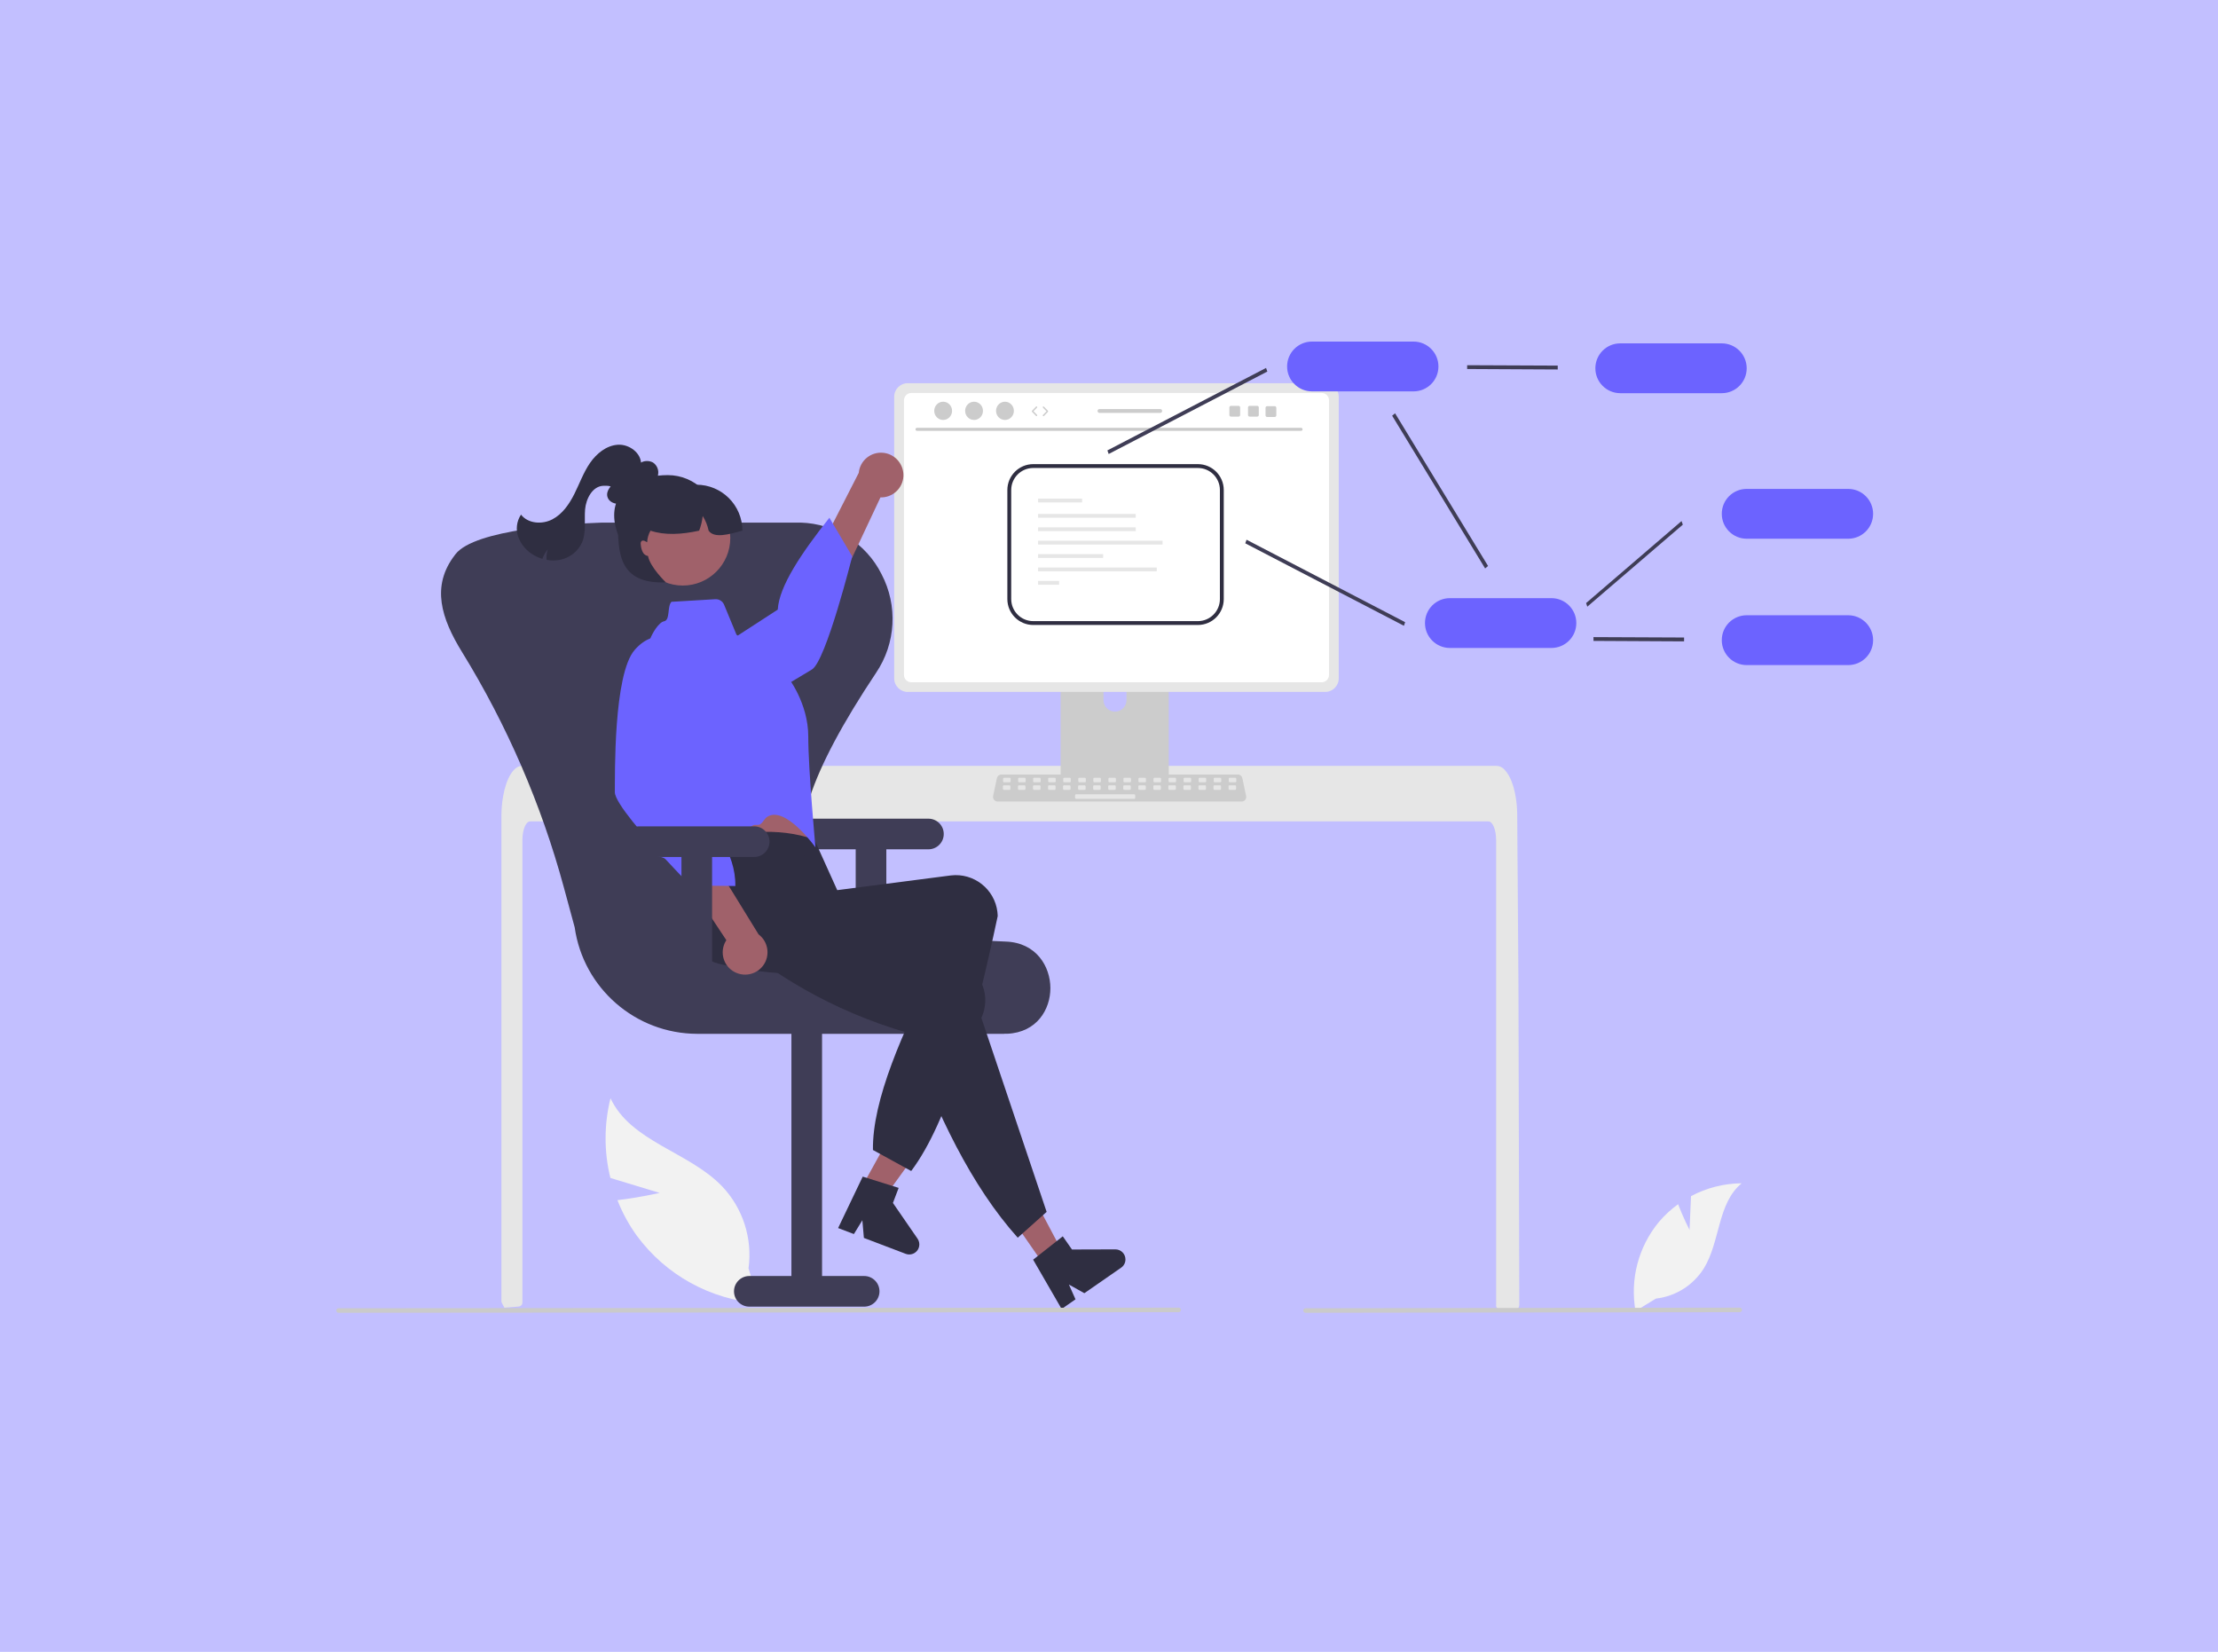 <?xml version="1.0" encoding="UTF-8"?><svg id="Layer_1" xmlns="http://www.w3.org/2000/svg" viewBox="0 0 333 248"><defs><style>.cls-1{fill:#a0616a;}.cls-1,.cls-2,.cls-3,.cls-4,.cls-5,.cls-6,.cls-7,.cls-8,.cls-9,.cls-10{stroke-width:0px;}.cls-2{fill:#e6e6e6;}.cls-3{fill:#c2bfff;}.cls-4{fill:#ccc;}.cls-5{fill:#6c63ff;}.cls-6{fill:#fff;}.cls-7{fill:#3f3d56;}.cls-8{fill:#cacaca;}.cls-9{fill:#f2f2f2;}.cls-10{fill:#2f2e41;}</style></defs><rect class="cls-3" width="333" height="248"/><path class="cls-9" d="m253.66,184.63l.22-5.05c2.34-1.25,4.96-1.91,7.61-1.93-3.66,2.99-3.2,8.75-5.68,12.77-1.59,2.53-4.23,4.2-7.2,4.54l-3.06,1.87c-.85-4.74.42-9.61,3.47-13.33.86-1.02,1.84-1.93,2.92-2.71.73,1.93,1.71,3.84,1.71,3.84Z"/><path class="cls-9" d="m99.02,179.09l-7.38-2.24c-.97-3.93-.96-8.04.02-11.97,3.04,6.53,11.73,8.02,16.73,13.2,3.14,3.29,4.61,7.84,3.99,12.35l1.62,5.23c-7.32-.53-14.04-4.23-18.39-10.14-1.19-1.65-2.17-3.44-2.91-5.34,3.13-.36,6.32-1.08,6.32-1.08Z"/><path class="cls-2" d="m228.08,196c0,.15-.06.3-.17.41-.11.11-.25.17-.41.17h-2.31c-.32,0-.57-.25-.57-.57v-69.9c0-1.54-.52-2.79-1.15-2.79H79.59c-.64,0-1.15,1.25-1.16,2.79v69.47c0,.3-.23.54-.52.57-.47.05-.93.09-1.39.12-.01,0-.02,0-.03,0-.25.02-.51.04-.76.06h0c-.13-.24-.26-.48-.39-.73-.04-.08-.06-.17-.06-.27v-72.86c0-.43.02-.85.05-1.28.04-.58.11-1.16.22-1.73.49-2.67,1.58-4.48,2.83-4.48h146.32c.18,0,.36.04.53.11.25.11.47.26.65.46.25.26.47.56.64.88.62,1.08,1.05,2.7,1.21,4.58,0,.02,0,.03,0,.05.04.47.06.94.06,1.41l.04,6.16.03,3.67.08,11.53.03,4.09.13,48.06Z"/><path class="cls-4" d="m174.68,93.68h-14.66c-.43,0-.78.35-.78.78v23.16h16.23v-23.16c0-.43-.35-.78-.78-.78h0Zm-7.28,13.16c-.95,0-1.73-.78-1.73-1.73v-2.67c0-.96.78-1.73,1.73-1.73s1.73.78,1.73,1.73v2.67c0,.95-.78,1.73-1.73,1.73Z"/><path class="cls-7" d="m159.19,116.89v2.23c0,.24.2.44.44.44h15.45c.24,0,.44-.2.44-.44v-2.23h-16.33Z"/><path class="cls-2" d="m198.96,57.53h-62.68c-1.12,0-2.03.91-2.03,2.03v42.29c0,1.12.91,2.03,2.03,2.03h62.68c1.12,0,2.03-.91,2.03-2.03v-42.29c0-1.12-.91-2.03-2.03-2.03Z"/><path class="cls-6" d="m198.44,59h-61.63c-.6,0-1.09.49-1.09,1.09v41.25c0,.6.49,1.09,1.09,1.09h61.63c.6,0,1.09-.49,1.09-1.09v-41.25c0-.6-.49-1.09-1.09-1.09Z"/><path class="cls-4" d="m186.43,120.33h-36.67c-.37,0-.67-.3-.67-.67,0-.05,0-.09.01-.14l.57-2.7c.07-.31.34-.53.66-.54h35.53c.32,0,.59.22.66.54l.57,2.7c.08.36-.16.72-.52.8-.05,0-.09.01-.14.01Z"/><rect class="cls-2" x="150.6" y="116.77" width="1.13" height=".68" rx=".14" ry=".14"/><rect class="cls-2" x="152.86" y="116.77" width="1.13" height=".68" rx=".14" ry=".14"/><rect class="cls-2" x="155.11" y="116.77" width="1.13" height=".68" rx=".14" ry=".14"/><rect class="cls-2" x="157.37" y="116.77" width="1.13" height=".68" rx=".14" ry=".14"/><rect class="cls-2" x="159.63" y="116.77" width="1.13" height=".68" rx=".14" ry=".14"/><rect class="cls-2" x="161.89" y="116.77" width="1.13" height=".68" rx=".14" ry=".14"/><rect class="cls-2" x="164.15" y="116.77" width="1.13" height=".68" rx=".14" ry=".14"/><rect class="cls-2" x="166.41" y="116.77" width="1.13" height=".68" rx=".14" ry=".14"/><rect class="cls-2" x="168.67" y="116.77" width="1.13" height=".68" rx=".14" ry=".14"/><rect class="cls-2" x="170.92" y="116.77" width="1.13" height=".68" rx=".14" ry=".14"/><rect class="cls-2" x="173.18" y="116.77" width="1.13" height=".68" rx=".14" ry=".14"/><rect class="cls-2" x="175.44" y="116.77" width="1.13" height=".68" rx=".14" ry=".14"/><rect class="cls-2" x="177.7" y="116.77" width="1.13" height=".68" rx=".14" ry=".14"/><rect class="cls-2" x="179.96" y="116.77" width="1.13" height=".68" rx=".14" ry=".14"/><rect class="cls-2" x="182.22" y="116.77" width="1.13" height=".68" rx=".14" ry=".14"/><rect class="cls-2" x="184.48" y="116.77" width="1.13" height=".68" rx=".14" ry=".14"/><rect class="cls-2" x="150.57" y="117.9" width="1.13" height=".68" rx=".14" ry=".14"/><rect class="cls-2" x="152.83" y="117.9" width="1.13" height=".68" rx=".14" ry=".14"/><rect class="cls-2" x="155.09" y="117.9" width="1.13" height=".68" rx=".14" ry=".14"/><rect class="cls-2" x="157.35" y="117.9" width="1.13" height=".68" rx=".14" ry=".14"/><rect class="cls-2" x="159.6" y="117.9" width="1.13" height=".68" rx=".14" ry=".14"/><rect class="cls-2" x="161.86" y="117.9" width="1.13" height=".68" rx=".14" ry=".14"/><rect class="cls-2" x="164.12" y="117.9" width="1.13" height=".68" rx=".14" ry=".14"/><rect class="cls-2" x="166.38" y="117.9" width="1.13" height=".68" rx=".14" ry=".14"/><rect class="cls-2" x="168.64" y="117.9" width="1.13" height=".68" rx=".14" ry=".14"/><rect class="cls-2" x="170.9" y="117.9" width="1.13" height=".68" rx=".14" ry=".14"/><rect class="cls-2" x="173.16" y="117.9" width="1.13" height=".68" rx=".14" ry=".14"/><rect class="cls-2" x="175.41" y="117.9" width="1.13" height=".68" rx=".14" ry=".14"/><rect class="cls-2" x="177.67" y="117.9" width="1.13" height=".68" rx=".14" ry=".14"/><rect class="cls-2" x="179.93" y="117.9" width="1.13" height=".68" rx=".14" ry=".14"/><rect class="cls-2" x="182.19" y="117.9" width="1.13" height=".68" rx=".14" ry=".14"/><rect class="cls-2" x="184.45" y="117.9" width="1.13" height=".68" rx=".14" ry=".14"/><rect class="cls-2" x="161.41" y="119.25" width="9.03" height=".68" rx=".14" ry=".14"/><path class="cls-8" d="m195.34,64.68h-57.67c-.13,0-.23-.11-.22-.23,0-.12.1-.22.22-.22h57.67c.13,0,.23.11.22.23,0,.12-.1.22-.22.22Z"/><ellipse class="cls-4" cx="141.6" cy="61.68" rx="1.34" ry="1.37"/><ellipse class="cls-4" cx="146.24" cy="61.68" rx="1.34" ry="1.37"/><ellipse class="cls-4" cx="150.88" cy="61.68" rx="1.34" ry="1.37"/><polygon class="cls-7" points="166.45 68.16 166.26 67.62 190.08 55.24 190.27 55.78 166.45 68.16"/><polygon class="cls-7" points="238.31 91.08 238.13 90.54 252.46 78.23 252.65 78.77 238.31 91.08"/><polygon class="cls-7" points="210.78 93.95 186.96 81.57 187.15 81.03 210.96 93.41 210.78 93.95"/><polygon class="cls-7" points="222.97 85.34 209.01 62.41 209.45 62.05 223.41 84.97 222.97 85.34"/><polygon class="cls-7" points="233.87 55.47 220.27 55.4 220.27 54.83 233.87 54.89 233.87 55.47"/><path class="cls-5" d="m258.5,59.03h-15.24c-2.06,0-3.74-1.67-3.74-3.74s1.67-3.74,3.74-3.74h15.24c2.06,0,3.74,1.67,3.74,3.74s-1.67,3.74-3.74,3.74h0Z"/><path class="cls-5" d="m277.48,80.88h-15.24c-2.06,0-3.74-1.67-3.74-3.74s1.67-3.74,3.74-3.74h15.24c2.06,0,3.74,1.67,3.74,3.74s-1.67,3.74-3.74,3.74Z"/><polygon class="cls-7" points="252.84 96.29 239.24 96.22 239.24 95.65 252.84 95.71 252.84 96.29"/><path class="cls-5" d="m277.48,99.85h-15.24c-2.06,0-3.74-1.67-3.74-3.74s1.67-3.74,3.74-3.74h15.24c2.06,0,3.74,1.67,3.74,3.74s-1.67,3.74-3.74,3.74Z"/><path class="cls-5" d="m232.92,97.28h-15.24c-2.06,0-3.74-1.67-3.74-3.74s1.67-3.74,3.74-3.74h15.24c2.06,0,3.74,1.67,3.74,3.74s-1.67,3.74-3.74,3.74Z"/><path class="cls-5" d="m212.22,58.76h-15.24c-2.06,0-3.74-1.67-3.74-3.74s1.67-3.74,3.74-3.74h15.24c2.06,0,3.74,1.67,3.74,3.74s-1.67,3.74-3.74,3.74Z"/><path class="cls-7" d="m139.4,122.91h-17.25c-1.27,0-2.3,1.03-2.3,2.3s1.03,2.3,2.3,2.3h6.32v17.82h4.6v-17.82h6.32c1.27,0,2.3-1.03,2.3-2.3s-1.03-2.3-2.3-2.3h0Z"/><path class="cls-7" d="m150.78,155.21h-46.13c-9.24-.03-17.07-6.84-18.37-15.99l-1.63-6.01c-3.38-12.45-8.53-24.35-15.29-35.33-3.09-5.02-4.68-9.87-1.07-14.55.03-.04.06-.08.09-.12,2.9-3.77,17.32-4.59,22.02-4.75.19,0,.37,0,.56,0h28.69c.19,0,.37,0,.56,0,5.16.15,9.83,3.12,12.14,7.74,2.47,4.71,2.16,10.4-.82,14.81-10.08,15.14-13.17,24.64-10.01,30.78,3.06,5.95,12.42,8.99,29.48,9.57,4.58.16,6.69,3.73,6.7,6.98.01,3.17-2.01,6.66-6.48,6.86-.15,0-.29,0-.44,0Z"/><path class="cls-7" d="m112.49,196.17h17.25c1.27,0,2.3-1.03,2.3-2.3s-1.03-2.3-2.3-2.3h-6.32v-38.81h-4.6v38.81h-6.32c-1.27,0-2.3,1.03-2.3,2.3s1.03,2.3,2.3,2.3Z"/><polygon class="cls-1" points="128.1 180.53 131.07 182.14 138.93 171.26 134.55 168.88 128.1 180.53"/><path class="cls-10" d="m129.53,176.65l5.39,1.69-.86,2.26,3.7,5.37c.47.69.3,1.63-.39,2.1-.41.28-.93.34-1.39.17l-6.28-2.39-.23-2.65-1.27,2.07-2.37-.9,3.7-7.73Z"/><path class="cls-1" d="m135.6,70.85c.27,1.82-1,3.52-2.82,3.79-.19.03-.39.04-.59.03l-11.46,24.38-3.59-5.01,11.79-23.05c.18-1.85,1.82-3.19,3.67-3.01,1.54.15,2.78,1.34,3,2.88h0Z"/><path class="cls-5" d="m97.59,103.98s-.31,4.26,4.51,5.09c4.82.84,17.69-7.31,19.8-8.56,2.11-1.25,6.05-16.98,6.05-16.98l-3.43-5.8c-4.23,5.35-7.55,10.29-7.75,13.79l-19.19,12.45Z"/><path class="cls-1" d="m103.15,118.64l1.04,4.47s.01,4.12.74,4.88c.72.76,16.66-.76,16.66-.76,0,0-1.69-6.64-1.67-11.66l-16.77,3.08h0Z"/><path class="cls-10" d="m136.81,175.81l-5.75-3.16c-.11-7.48,4.39-17.61,9.73-28.21-11.94,2.05-23.2,2.71-32.94.23-3.33-.88-5.33-4.27-4.5-7.61.04-.16.08-.31.13-.47,1.17-3.56-1.45-5.79.96-9.7,6.32-2.16,12.33-2.77,17.82-.86l3.44,7.61,17.06-2.21c3.45-.41,6.58,2.05,6.99,5.5,0,.02,0,.03,0,.05.02.19.04.37.04.56-3.45,16.17-7.32,30.72-12.99,38.27Z"/><path class="cls-5" d="m100.83,90.35l6.57-.39c.57-.03,1.09.3,1.31.82l1.86,4.5,7.72,6.38s3.06,3.89,3.06,8.91,1.08,16.65,1.08,16.65c0,0-4.46-6.28-7.21-4.61-.47.28-.63.86-1.12,1.16-.24.15-.81,0-1.06.15-3.79,2.25-7.75,4.45-8.12,4.07-.73-.76-1.61-4.63-1.61-4.63l-6.02-22.1c-.66-2.35-.23-4.88,1.16-6.89.42-.59.86-1.03,1.27-1.1.92-.2.43-2.25,1.09-2.92h0Z"/><polygon class="cls-1" points="156.73 189.89 159.51 187.96 153.22 176.1 149.13 178.95 156.73 189.89"/><path class="cls-10" d="m157.15,181.93l-4.35,3.89c-6.91-7.7-12.14-18.51-16.57-30.77-11.6-3.4-20.35-8.88-27.99-15.39-2.59-2.19-4.53-5.01-2.32-7.68.1-.12.21-.25.32-.36,2.61-2.68,9.23-2.17,13.1-4.63l8.66,9.26-.54,2.48,16.26,5.51c3.27,1.15,5,4.73,3.85,8.01,0,.02-.01.03-.02.05-.06.18-.13.35-.21.52l9.8,29.13Z"/><path class="cls-10" d="m155.12,189.11l4.44-3.5,1.38,1.98,6.52-.02c.83,0,1.51.67,1.51,1.51,0,.5-.24.96-.65,1.24l-5.52,3.83-2.32-1.3.99,2.22-2.08,1.45-4.29-7.42Z"/><path class="cls-1" d="m110.54,146.05c-1.7-.72-2.49-2.68-1.77-4.38.08-.18.17-.35.28-.52l-14.88-22.45,6.15-.47,13.57,22.05c1.48,1.11,1.78,3.22.67,4.7-.93,1.24-2.59,1.68-4.02,1.07h0Z"/><path class="cls-5" d="m101.98,96.36s-3.48-2.47-6.69,1.21-2.95,18.91-2.98,21.37c0,.77,1.1,2.43,2.63,4.35.69.86,1.46,1.77,2.25,2.68.46.52.06,1.62.52,2.13.46.51,1.77.43,2.21.9,2.07,2.24,3.75,3.94,3.75,3.94l6.73.08c.08-5-3.35-9.47-7.75-13.79l-.67-22.86h0Z"/><path class="cls-10" d="m95.19,74.57c-.64.46-1.31.93-2.09,1.05s-1.69-.26-1.9-1.02c-.26-.92.57-1.77,1.32-2.37l2.38-1.91c.44-.39.93-.7,1.46-.94.54-.24,1.16-.22,1.68.06.52.35.82.95.79,1.57-.03.62-.24,1.21-.59,1.72-.89,1.39-2.31,2.36-3.94,2.68"/><path class="cls-7" d="m113.24,124.06h-17.25c-1.27,0-2.3,1.03-2.3,2.3s1.03,2.3,2.3,2.3h6.32v17.82h4.6v-17.82h6.32c1.27,0,2.3-1.03,2.3-2.3s-1.03-2.3-2.3-2.3h0Z"/><path class="cls-10" d="m96.25,69.75c.07-1.72-1.77-3.09-3.49-2.98s-3.2,1.32-4.18,2.74c-.98,1.42-1.56,3.07-2.33,4.61-.77,1.54-1.79,3.05-3.32,3.85-1.53.8-3.65.66-4.71-.71-.67,1.01-.81,2.28-.39,3.41.43,1.12,1.24,2.05,2.28,2.65.42.25.86.44,1.32.58.19-.51.46-1,.8-1.43-.15.51-.21,1.05-.17,1.58.71.14,1.45.13,2.15-.03,1.41-.32,2.59-1.28,3.18-2.59.65-1.53.32-3.27.45-4.93.14-1.65,1.13-3.54,2.79-3.57,1.26-.02,1.1.08,1.9,1.06"/><path class="cls-10" d="m107.73,78.81c0,4.13-3.35,7.47-7.47,7.47s-8.05-4.78-8.05-8.91,3.92-6.04,8.05-6.04,7.47,3.35,7.47,7.47Z"/><circle class="cls-1" cx="102.51" cy="80.78" r="7.13"/><path class="cls-10" d="m111.46,79.67c-2.11.58-4.24,1.18-5.07,0-.16-.78-.46-1.53-.89-2.2-.08.75-.26,1.49-.53,2.2-2.67.58-5.16.72-7.31,0-.3.54-.47,1.13-.5,1.74-.11-.07-.22-.13-.33-.18-.14-.08-.3-.09-.45-.04-.1.06-.17.17-.19.29-.01.12,0,.24.02.36.03.41.15.81.36,1.17.17.25.43.42.72.46.3,1.68,2.68,3.96,2.68,3.96-7.19.29-7.19-4.59-7.19-9.2l.86-1.72h2.87v-3.74h8.05c3.81,0,6.9,3.09,6.9,6.9Z"/><path class="cls-8" d="m176.96,197l-126.13.09c-.19,0-.34-.15-.34-.34s.15-.34.34-.34h0l126.13-.09c.19,0,.34.15.34.34,0,.19-.15.34-.34.34Z"/><path class="cls-8" d="m261.19,197l-65.18.09c-.19,0-.34-.15-.34-.34s.15-.34.34-.34h0l65.18-.09c.19,0,.34.15.34.34s-.15.34-.34.34h0Z"/><path class="cls-10" d="m179.84,93.83h-24.71c-2.15,0-3.89-1.74-3.89-3.89v-16.37c0-2.15,1.74-3.89,3.89-3.89h24.71c2.15,0,3.89,1.74,3.89,3.89v16.37c0,2.15-1.74,3.89-3.89,3.89Zm-24.71-23.57c-1.83,0-3.31,1.48-3.31,3.31v16.37c0,1.83,1.48,3.31,3.31,3.31h24.71c1.83,0,3.31-1.48,3.31-3.31v-16.37c0-1.83-1.48-3.31-3.31-3.31h-24.71Z"/><rect class="cls-2" x="155.85" y="74.86" width="6.61" height=".57"/><rect class="cls-2" x="155.85" y="77.16" width="14.66" height=".57"/><rect class="cls-2" x="155.85" y="79.17" width="14.66" height=".57"/><rect class="cls-2" x="155.85" y="81.18" width="18.69" height=".57"/><rect class="cls-2" x="155.85" y="83.19" width="9.77" height=".57"/><rect class="cls-2" x="155.85" y="85.2" width="17.82" height=".57"/><rect class="cls-2" x="155.85" y="87.22" width="3.16" height=".57"/><path class="cls-4" d="m155.63,62.48s-.06-.01-.08-.03l-.61-.63s-.04-.11,0-.15l.61-.63s.11-.04.15,0c.04.04.04.11,0,.15l-.54.55.54.55s.04.11,0,.15c-.02.02-.05.03-.08.03h0Z"/><path class="cls-4" d="m156.66,62.48s-.05-.01-.08-.03c-.04-.04-.04-.11,0-.15l.54-.55-.54-.55s-.04-.11,0-.15c.04-.04.11-.04.15,0l.61.63s.04.11,0,.15l-.61.63s-.05.03-.08.03h0Z"/><path class="cls-4" d="m188.75,60.93h-1.14c-.13,0-.24.11-.24.24v1.14c0,.13.11.24.24.24h1.14c.13,0,.24-.11.24-.24v-1.14c0-.13-.11-.24-.24-.24Z"/><path class="cls-4" d="m185.95,60.93h-1.14c-.13,0-.24.11-.24.24v1.14c0,.13.11.24.24.24h1.14c.13,0,.24-.11.24-.24v-1.14c0-.13-.11-.24-.24-.24Z"/><path class="cls-4" d="m191.38,60.98h-1.14c-.13,0-.24.11-.24.24v1.14c0,.13.11.24.24.24h1.14c.13,0,.24-.11.24-.24v-1.14c0-.13-.11-.24-.24-.24Z"/><path class="cls-4" d="m174.19,61.41h-9.12c-.16,0-.29.13-.29.29s.13.29.29.29h9.12c.16,0,.29-.13.29-.29s-.13-.29-.29-.29Z"/></svg>